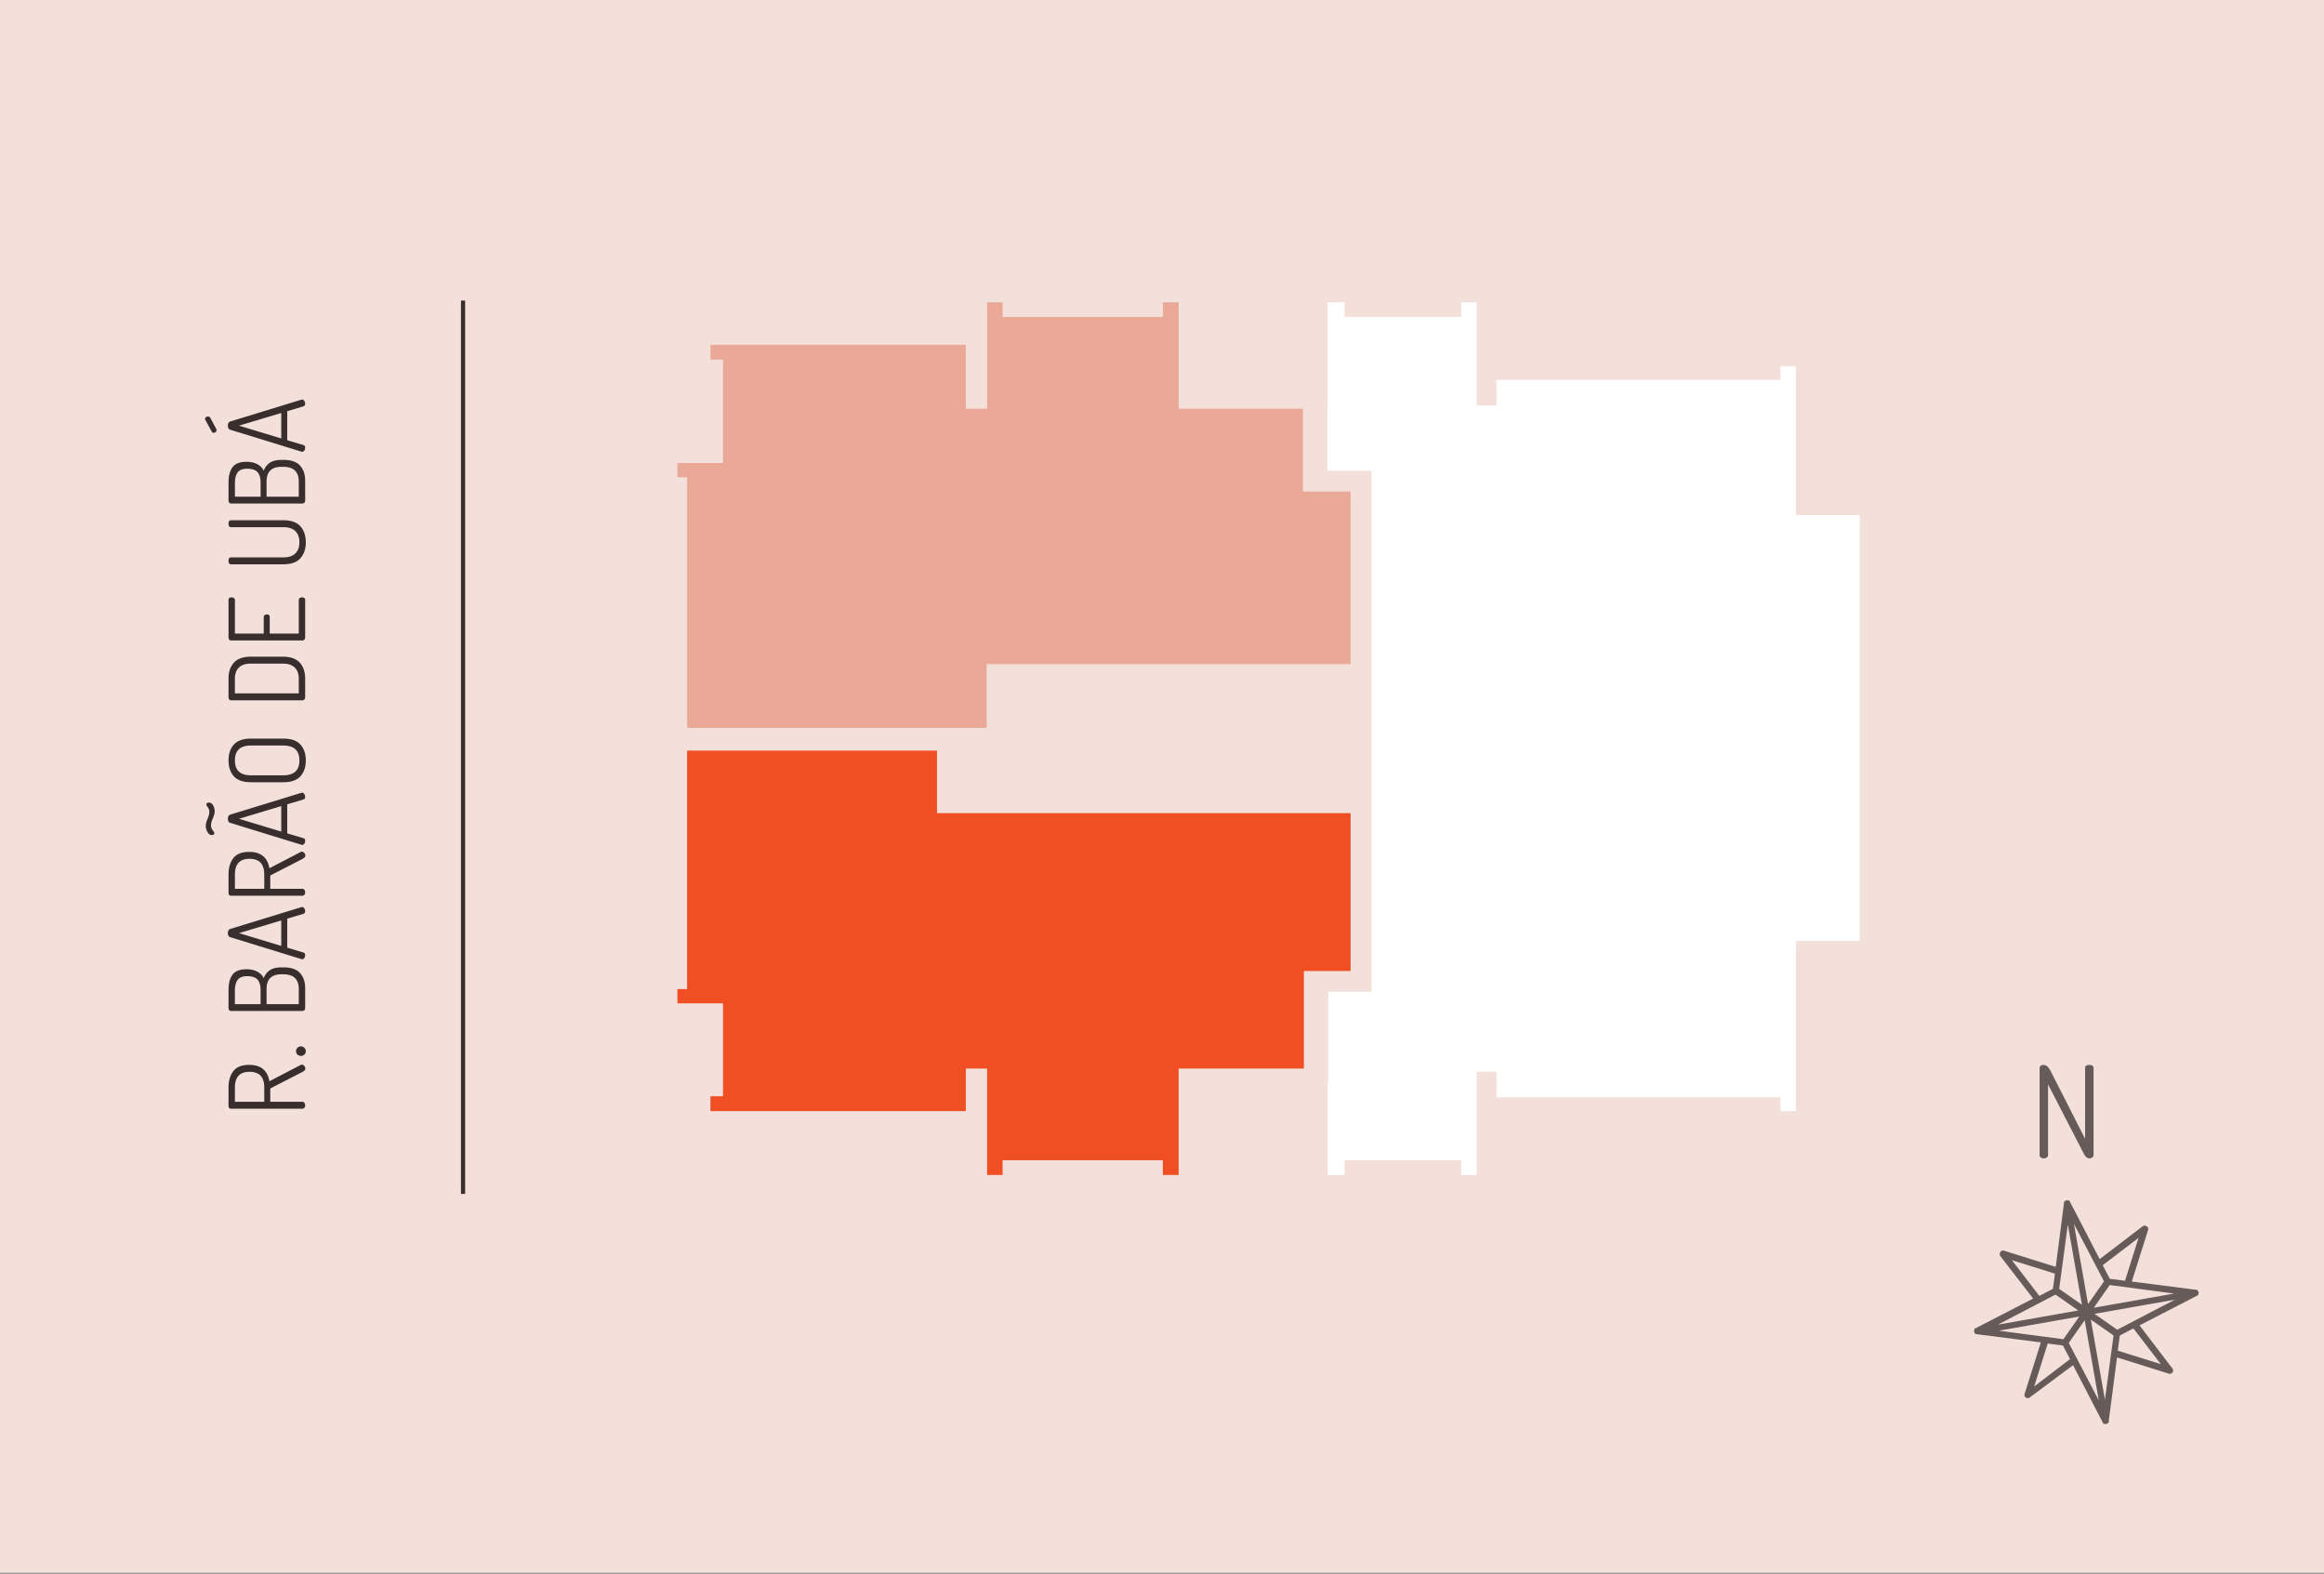 <svg width="223" height="151" viewBox="0 0 223 151" xmlns="http://www.w3.org/2000/svg"><rect x="0" y="0" width="223" height="151" fill="#808080" stroke="none"/><title>Mapa</title><g fill="none" fill-rule="evenodd"><path fill="#F3E0DB" d="M223 0H0v150.902h223z"/><path d="M44.432 29.037v85.31" stroke="#372E2D" stroke-width=".4" stroke-linecap="square"/><path d="M29.02 106.374h-6.85c-.148 0-.229-.083-.242-.251v-1.78c0-.651.154-1.176.463-1.575.308-.4.814-.599 1.519-.599 1.113 0 1.76.523 1.941 1.57l2.978-1.55a.203.203 0 0 1 .13-.04c.088 0 .167.04.237.12a.39.39 0 0 1 .106.262c0 .121-.118.238-.352.352l-3.018 1.55v1.277h3.088c.08 0 .144.034.191.101.047.067.07.144.07.231a.388.388 0 0 1-.07.237.225.225 0 0 1-.19.095zm-3.662-.664v-1.368c0-1.006-.473-1.509-1.418-1.509-.932 0-1.399.503-1.399 1.51v1.367h2.817zm3.521-4.403a.467.467 0 0 1-.337-.13.441.441 0 0 1-.135-.332c0-.121.046-.227.14-.317a.463.463 0 0 1 .654 0c.094.09.141.196.141.317a.454.454 0 0 1-.463.463zm.151-4.309h-6.85a.216.216 0 0 1-.187-.09.351.351 0 0 1-.065-.212v-1.65c0-.308.023-.576.07-.804.047-.228.131-.441.252-.639.12-.198.296-.349.528-.453.231-.104.518-.156.86-.156.416 0 .768.077 1.056.232.289.154.49.362.604.623.134-.335.335-.591.604-.77.268-.177.643-.266 1.126-.266h.181c.725 0 1.251.181 1.58.544.328.362.493.845.493 1.448v1.891a.31.31 0 0 1-.076.222.234.234 0 0 1-.176.08zm-.362-.654v-1.458c0-.94-.496-1.409-1.489-1.409h-.17c-.953 0-1.43.47-1.43 1.409v1.458h3.09zm-3.662 0v-1.317c0-.477-.099-.824-.297-1.042-.197-.218-.531-.327-1-.327-.437 0-.74.121-.911.362-.171.242-.257.59-.257 1.047v1.277h2.465zM29 92.032a.173.173 0 0 1-.07-.01l-6.831-2.103c-.154-.047-.232-.177-.232-.392 0-.215.078-.349.232-.402l6.83-2.093a.138.138 0 0 0 .03-.005.138.138 0 0 1 .031-.005c.08 0 .15.044.206.13a.49.49 0 0 1 .086.272c0 .128-.057.212-.171.252l-1.55.463v2.786l1.55.463c.114.027.17.114.17.262a.462.462 0 0 1-.08.261c-.053.08-.12.12-.2.12zm-2.012-1.278V88.31l-4.054 1.217 4.054 1.227zm2.032-4.815h-6.85c-.148 0-.229-.084-.242-.252v-1.78c0-.65.154-1.176.463-1.575.308-.399.814-.598 1.519-.598 1.113 0 1.76.523 1.941 1.57l2.978-1.55a.203.203 0 0 1 .13-.04c.088 0 .167.04.237.12a.39.39 0 0 1 .106.262c0 .12-.118.238-.352.352l-3.018 1.55v1.277h3.088c.08 0 .144.033.191.1.047.068.07.145.07.232a.388.388 0 0 1-.07.236.225.225 0 0 1-.19.096zm-3.662-.664v-1.368c0-1.006-.473-1.51-1.418-1.51-.932 0-1.399.504-1.399 1.51v1.368h2.817zM29 81.063a.173.173 0 0 1-.07-.01l-6.831-2.103c-.154-.047-.232-.177-.232-.392 0-.215.078-.349.232-.402l6.83-2.093a.138.138 0 0 0 .03-.005.138.138 0 0 1 .031-.005c.08 0 .15.044.206.13a.49.49 0 0 1 .086.272c0 .128-.057.212-.171.252l-1.55.463v2.786l1.55.463c.114.027.17.114.17.262a.462.462 0 0 1-.08.261c-.053.08-.12.121-.2.121zm-8.682-.946c-.168 0-.305-.099-.412-.296a1.227 1.227 0 0 1-.161-.589c0-.174.057-.396.17-.664.115-.268.172-.49.172-.664a.725.725 0 0 0-.146-.453c-.097-.127-.146-.21-.146-.251 0-.06.025-.11.075-.146a.26.26 0 0 1 .156-.055c.188 0 .33.094.428.281.097.188.146.376.146.564 0 .18-.059.404-.176.669-.118.265-.176.488-.176.669a.79.79 0 0 0 .16.473c.108.147.162.238.162.271 0 .128-.084.191-.252.191zm6.67-.332v-2.444l-4.054 1.217 4.054 1.227zm.201-4.735h-3.118c-.738 0-1.28-.19-1.625-.568-.346-.379-.518-.887-.518-1.524s.172-1.145.518-1.524c.345-.38.887-.569 1.625-.569h3.118c.745 0 1.29.19 1.635.569.345.379.518.887.518 1.524s-.173 1.145-.518 1.524c-.345.379-.89.568-1.635.568zm0-.664c1.026 0 1.54-.476 1.54-1.428s-.514-1.429-1.54-1.429h-3.118c-1.02 0-1.53.477-1.53 1.429 0 .952.51 1.428 1.53 1.428h3.118zm1.841-7.196h-6.86a.214.214 0 0 1-.172-.085.329.329 0 0 1-.07-.217v-1.78c0-.638.172-1.147.518-1.53.345-.382.887-.573 1.625-.573h3.058c.744 0 1.29.191 1.635.573.345.383.518.892.518 1.53v1.78c0 .087-.025.16-.076.217a.229.229 0 0 1-.176.085zm-.362-.664v-1.418c0-.456-.129-.81-.387-1.062-.258-.251-.642-.377-1.152-.377H24.07c-.51 0-.892.126-1.147.377-.255.252-.383.606-.383 1.062v1.418h6.127zm.352-5.077h-6.84a.216.216 0 0 1-.187-.09.351.351 0 0 1-.065-.212v-3.581c0-.168.097-.252.292-.252.087 0 .162.022.226.066a.212.212 0 0 1 .095.186v3.22h2.767v-1.58a.22.22 0 0 1 .085-.186.346.346 0 0 1 .217-.066c.18 0 .271.084.271.252v1.58h2.787v-3.22a.22.22 0 0 1 .09-.181.35.35 0 0 1 .222-.07c.201 0 .302.083.302.25v3.582c0 .08-.024.151-.07.212a.23.23 0 0 1-.192.09zm-1.83-7.307h-5.02c-.162 0-.242-.11-.242-.332 0-.221.08-.332.241-.332h5.02c.51 0 .894-.126 1.152-.377.258-.252.387-.609.387-1.072 0-.462-.129-.82-.387-1.071s-.642-.377-1.152-.377h-5.02c-.16 0-.241-.11-.241-.332 0-.222.08-.332.241-.332h5.02c.745 0 1.29.193 1.635.578.345.386.518.897.518 1.534 0 .638-.173 1.149-.518 1.535-.345.385-.89.578-1.635.578zm1.84-5.831h-6.85a.216.216 0 0 1-.187-.091.351.351 0 0 1-.065-.211v-1.65c0-.309.023-.577.07-.805.047-.228.131-.44.252-.639.12-.198.296-.349.528-.452.231-.104.518-.156.86-.156.416 0 .768.077 1.056.231.289.154.49.362.604.624.134-.336.335-.592.604-.77.268-.178.643-.267 1.126-.267h.181c.725 0 1.251.182 1.58.544.328.362.493.845.493 1.448v1.892a.31.31 0 0 1-.076.221.234.234 0 0 1-.176.08zm-.362-.654v-1.46c0-.938-.496-1.408-1.489-1.408h-.17c-.953 0-1.43.47-1.43 1.409v1.459h3.09zm-3.662 0v-1.318c0-.476-.099-.824-.297-1.041-.197-.218-.531-.327-1-.327-.437 0-.74.12-.911.362-.171.241-.257.59-.257 1.046v1.278h2.465zM29 43.344a.173.173 0 0 1-.07-.01l-6.831-2.102c-.154-.047-.232-.178-.232-.393 0-.214.078-.349.232-.402l6.83-2.093a.138.138 0 0 0 .03-.005.138.138 0 0 1 .031-.005c.08 0 .15.044.206.131a.49.49 0 0 1 .086.272c0 .127-.057.21-.171.251l-1.55.463v2.787l1.55.462c.114.027.17.114.17.262a.462.462 0 0 1-.08.261c-.053.08-.12.121-.2.121zm-2.012-1.277v-2.445l-4.054 1.217 4.054 1.228zm-6.489-.544c-.087 0-.147-.037-.18-.11l-.615-1.127a.109.109 0 0 1-.03-.08.21.21 0 0 1 .086-.177.314.314 0 0 1 .196-.065c.107 0 .181.04.221.12l.574 1.077c.02.027.03.06.03.1a.244.244 0 0 1-.086.182.278.278 0 0 1-.196.08z" fill="#372E2D"/><g fill="#675B59"><path d="M210.911 123.892l-.006-.036c-.006-.036-.043-.03-.05-.066 0 0-.006-.036-.042-.03 0 0-.043-.03-.08-.023l-.035.006-6.141-.787 1.565-4.952c.054-.121-.008-.26-.137-.35a.354.354 0 0 0-.376-.008l-4.132 3.16-2.843-5.483-.006-.037c-.006-.036-.043-.03-.05-.066 0 0-.006-.036-.042-.03-.036.007-.043-.03-.08-.023l-.036.006c-.036.007-.079-.023-.115-.017-.037.007-.073.013-.103.056l-.036.006c-.037.007-.03.043-.067.05 0 0-.036.006-.03.042 0 0-.03.043-.023.079l.006.036-.795 6.125-4.964-1.556c-.122-.053-.261.009-.35.137a.35.35 0 0 0-.01.375l3.158 4.081-5.501 2.84-.036.007c-.037.006-.03.042-.067.049 0 0-.036.006-.03.043.007.036-.03.042-.023.079l.006.036c.006.036-.024.079-.017.115.006.036.013.073.055.102l.007.037c.006.036.043.03.049.066 0 0 .006.036.043.03 0 0 .043.03.079.023l.036-.006 6.141.787-1.565 4.951c-.054.122.008.26.137.35.085.06.158.047.23.034.037-.006.11-.019.14-.062l4.145-3.087 2.842 5.483.006.037c.007.036.043.03.05.066 0 0 .006.036.042.03.037-.007.043.03.08.023l.036-.006c.036-.007.079.023.115.017.037-.007.073-.013.103-.056l.037-.006c.036-.007.03-.043.066-.05 0 0 .036-.006.03-.042 0 0 .03-.043.023-.079l-.006-.036.796-6.125 4.963 1.556c.043.03.116.017.152.01a.526.526 0 0 0 .206-.11.35.35 0 0 0 .008-.376l-3.17-4.154 5.5-2.84.037-.006c.037-.006.03-.043.067-.05 0 0 .036-.006.03-.042-.007-.036.023-.079.023-.079.024-.079.017-.115.011-.151-.006-.037-.013-.073-.056-.103zm-17.857-2.985l4.13 1.292-.194 1.455-1.306.68-2.63-3.427zm4.184 3.302l2.181 1.523-7.712 1.36 5.53-2.883zm-5.43 3.463l7.714-1.36-1.53 2.177-6.183-.817zm3.383 5.35l1.299-4.118 1.46.191.679 1.302-3.438 2.626zm6.2 1.339l-2.885-5.514 1.529-2.177 1.356 7.69zm-1.618-9.178l-2.182-1.523.826-6.167 1.356 7.69zm5.433-6.419l-1.3 4.12-1.459-.192-.68-1.302 3.439-2.626zm-6.2-1.338l2.885 5.514-1.53 2.177-1.356-7.69zm2.974 16.868l-1.356-7.69 2.181 1.523-.825 6.167zm5.362-3.414l-4.13-1.292.194-1.455 1.306-.68 2.63 3.427zm-4.183-3.302l-2.182-1.523 7.713-1.36-5.531 2.883zm-2.248-2.11l1.53-2.177 6.183.818-7.713 1.36z" fill-rule="nonzero"/><path d="M195.711 110.82v-8.337c0-.205.136-.307.406-.307.23 0 .443.188.64.564l3.32 6.522v-6.791c0-.197.135-.295.405-.295s.406.098.406.295v8.348a.27.27 0 0 1-.123.233.482.482 0 0 1-.283.086c-.205 0-.385-.155-.54-.466l-3.42-6.632v6.78a.27.27 0 0 1-.122.232.482.482 0 0 1-.283.086.475.475 0 0 1-.289-.086.274.274 0 0 1-.117-.233z"/></g><path fill="#EF4F23" d="M65.93 72.012v22.886H65v1.367h4.377v8.914h-1.208v1.424h24.506v-4.085h2.042v10.211h1.488v-1.413h15.377v1.413h1.515v-10.211h12.017v-9.36h4.484V78.012H89.91v-6z"/><path fill="#EAA997" d="M111.581 29v1.414H96.205V29h-1.488v10.211h-2.042v-6.127H68.17v1.426h1.207v9.912H65v1.367h.93v24.055h28.745v-6.127h34.922V47.158H125.02v-7.947h-11.923v-10.21z"/><path fill="#FFF" d="M140.208 29v1.414h-11.192V29h-1.624v10.211h-.03v5.947H131.598v50H127.456v8.687h-.064v8.884h1.624v-1.413h11.192v1.413h1.479v-9.907h1.913v2.451h27.24v1.33h1.48V90.95l.032-.684h6.094V49.422h-6.126V35.126h-1.48v1.33H143.6v2.451h-1.913V29z"/></g></svg>